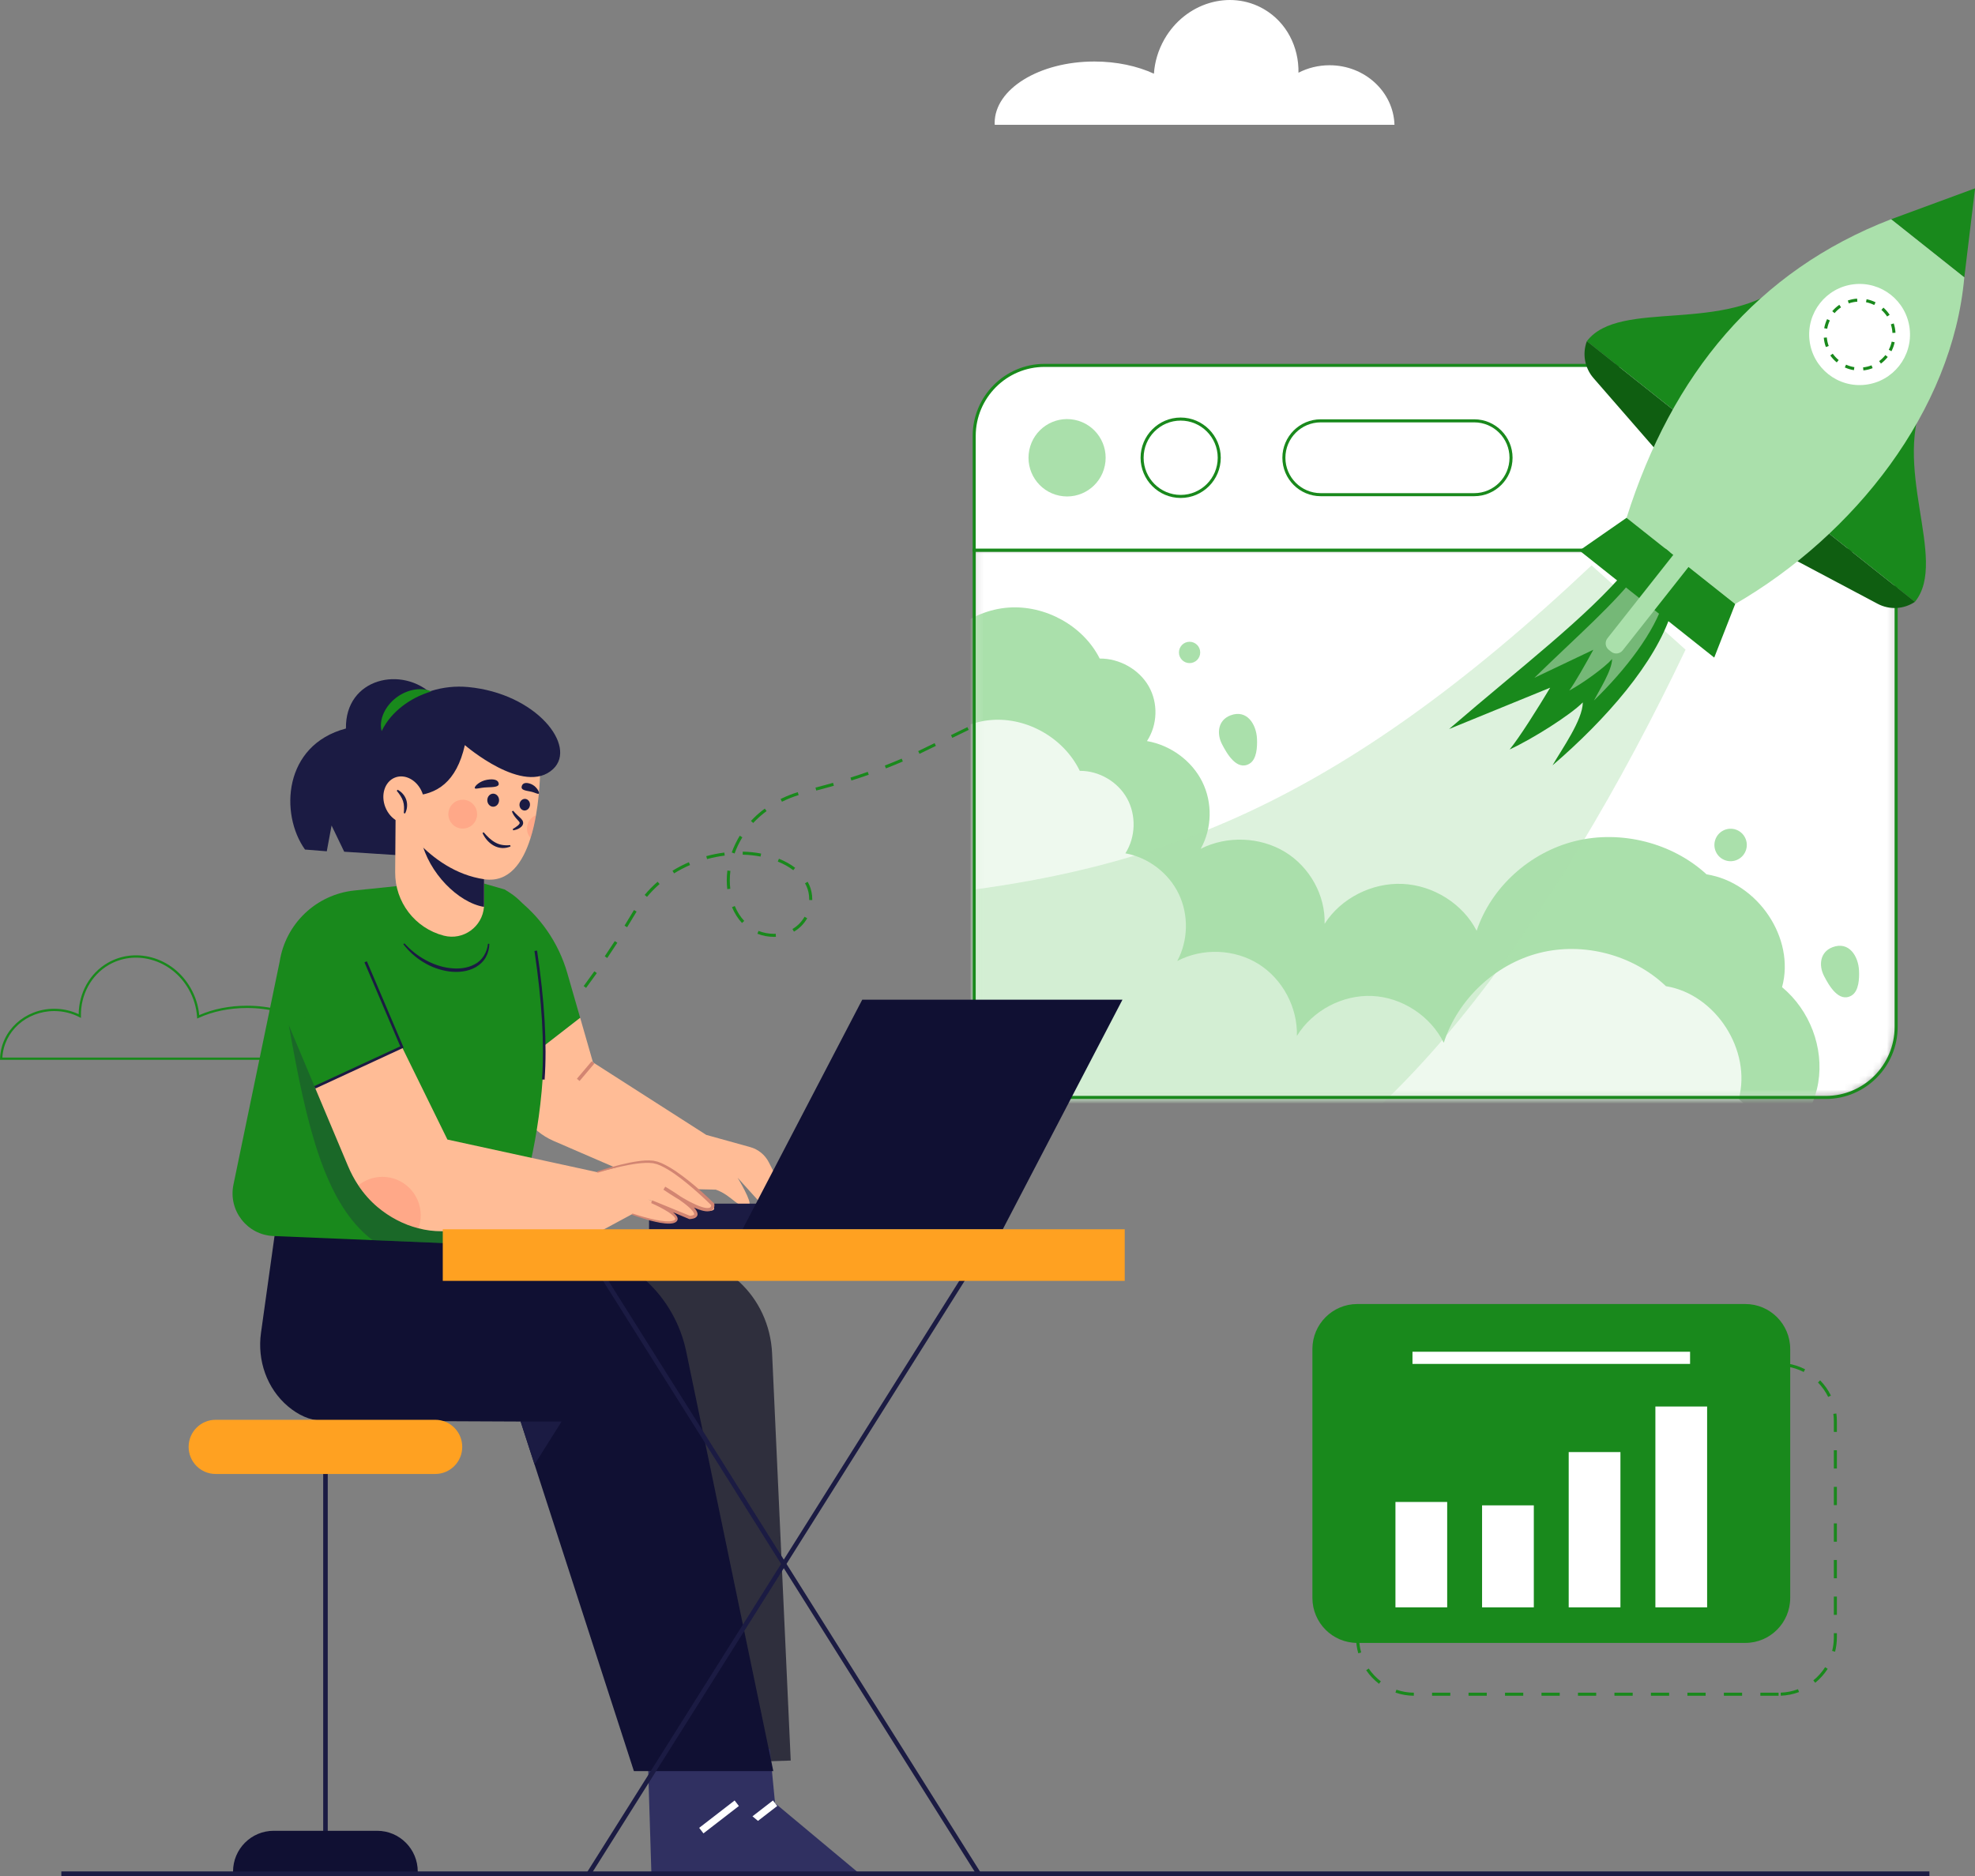<svg width="280" height="266" viewBox="0 0 280 266" fill="none" xmlns="http://www.w3.org/2000/svg">
<rect x="0" y="0" width="280" height="266" fill="#808080" stroke="none"/>
<g clip-path="url(#clip0_1214_1612)">
<path d="M69.189 155.442L68.891 155.129L70.761 153.34L71.059 153.653L69.189 155.442ZM72.924 151.851L72.621 151.543C73.229 150.943 73.838 150.324 74.434 149.701L74.745 150C74.146 150.626 73.534 151.249 72.924 151.851ZM76.515 148.104L76.196 147.813C76.768 147.184 77.344 146.532 77.907 145.876L78.233 146.16C77.666 146.815 77.089 147.471 76.515 148.104ZM79.902 144.17L79.569 143.895C80.107 143.238 80.65 142.558 81.181 141.875L81.52 142.141C80.986 142.826 80.441 143.509 79.902 144.17ZM83.091 140.073L82.746 139.816C83.251 139.134 83.763 138.429 84.263 137.721L84.615 137.972C84.111 138.681 83.599 139.388 83.091 140.073ZM86.09 135.837L85.733 135.595C86.216 134.88 86.692 134.161 87.159 133.437L87.521 133.672C87.052 134.396 86.575 135.119 86.09 135.837ZM109.7 132.838C108.906 132.838 108.102 132.684 107.378 132.394L107.539 131.993C108.213 132.262 108.959 132.406 109.7 132.406C109.807 132.396 109.886 132.404 109.98 132.399L110 132.831C109.9 132.836 109.781 132.83 109.7 132.838ZM112.562 132.1L112.346 131.726C113.056 131.315 113.649 130.713 114.065 129.985L114.439 130.199C113.986 130.993 113.337 131.652 112.562 132.1ZM88.907 131.476L88.541 131.247C88.995 130.514 89.441 129.776 89.881 129.034L90.251 129.255C89.81 130.001 89.362 130.741 88.907 131.476ZM105.194 130.874C104.615 130.248 104.138 129.494 103.776 128.631L104.172 128.463C104.514 129.28 104.963 129.99 105.51 130.58L105.194 130.874ZM115.153 127.623L114.722 127.614L114.723 127.498C114.723 126.85 114.592 126.215 114.342 125.662C114.277 125.519 114.206 125.377 114.129 125.24L114.504 125.027C114.589 125.176 114.666 125.328 114.735 125.484C115.009 126.093 115.154 126.79 115.154 127.498L115.153 127.623ZM91.725 127.17L91.394 126.892C91.953 126.222 92.571 125.593 93.23 125.021L93.513 125.347C92.871 125.904 92.27 126.518 91.725 127.17ZM103.109 126.072C103.06 125.662 103.035 125.242 103.035 124.822C103.035 124.363 103.064 123.897 103.122 123.433L103.55 123.487C103.493 123.933 103.466 124.382 103.466 124.822C103.466 125.225 103.49 125.627 103.536 126.02L103.109 126.072ZM95.567 123.834L95.34 123.466C96.071 123.011 96.852 122.605 97.66 122.256L97.831 122.653C97.043 122.994 96.281 123.392 95.567 123.834ZM112.47 123.39C111.843 122.911 111.102 122.498 110.269 122.16L110.429 121.759C111.3 122.11 112.074 122.544 112.731 123.046L112.47 123.39ZM100.242 121.811L100.128 121.394C100.97 121.164 101.833 120.993 102.693 120.886L102.747 121.315C101.907 121.419 101.064 121.586 100.242 121.811ZM107.828 121.451C107.011 121.296 106.16 121.206 105.294 121.185L105.305 120.753C106.192 120.775 107.068 120.867 107.908 121.028L107.828 121.451ZM104.145 121.016L103.74 120.87C104.034 120.051 104.417 119.252 104.877 118.496L105.244 118.723C104.8 119.451 104.429 120.222 104.145 121.016ZM106.78 116.693L106.465 116.399C106.591 116.264 106.718 116.131 106.851 115.999C107.332 115.52 107.863 115.067 108.428 114.654L108.683 115.003C108.135 115.406 107.621 115.844 107.154 116.309C107.025 116.433 106.901 116.561 106.78 116.693ZM110.859 113.679L110.667 113.291C111.446 112.904 112.265 112.577 113.1 112.321L113.225 112.735C112.412 112.984 111.615 113.302 110.859 113.679ZM115.72 112.09L115.613 111.671C116.456 111.455 117.293 111.228 118.104 110.997L118.221 111.412C117.407 111.645 116.566 111.873 115.72 112.09ZM120.705 110.668L120.575 110.255C121.406 109.992 122.23 109.719 123.023 109.441L123.166 109.849C122.368 110.13 121.541 110.405 120.705 110.668ZM125.598 108.951L125.443 108.548C126.25 108.234 127.053 107.905 127.829 107.57L128 107.966C127.217 108.304 126.41 108.636 125.598 108.951ZM130.359 106.888L130.173 106.499L132.499 105.367L132.686 105.756L130.359 106.888ZM135.012 104.621L134.824 104.232L137.149 103.098L137.337 103.487L135.012 104.621ZM139.662 102.353L139.475 101.963L141.8 100.829L141.988 101.218L139.662 102.353ZM144.313 100.086L144.125 99.697L146.451 98.562L146.638 98.951L144.313 100.086ZM148.964 97.817L148.776 97.428L151.101 96.293L151.289 96.683L148.964 97.817Z" fill="#19891C"/>
<path d="M141.016 17.43C141.016 17.52 141.016 17.605 141.026 17.695H197.698C197.551 13.009 193.483 9.251 188.496 9.251C186.897 9.251 185.397 9.637 184.087 10.311C184.156 6.664 182.408 3.171 179.19 1.297C174.36 -1.511 168.042 0.394 165.084 5.556C164.195 7.112 163.705 8.786 163.595 10.448C161.239 9.365 158.319 8.722 155.15 8.722C147.343 8.722 141.016 12.621 141.016 17.43Z" fill="white"/>
<path d="M46.731 150.276H0L0.005 150.108C0.129 146.141 3.511 143.034 7.703 143.034C8.9 143.034 10.086 143.3 11.153 143.803C11.184 140.767 12.735 138.002 15.246 136.541C17.117 135.453 19.328 135.173 21.473 135.75C23.808 136.378 25.779 137.919 27.021 140.089C27.711 141.296 28.121 142.588 28.244 143.935C30.235 143.061 32.57 142.601 35.018 142.601C41.492 142.601 46.758 145.875 46.758 149.897C46.758 149.976 46.758 150.052 46.748 150.132L46.731 150.276ZM0.336 149.95H46.434C46.434 149.933 46.434 149.914 46.434 149.897C46.434 146.053 41.313 142.926 35.016 142.926C32.529 142.926 30.16 143.411 28.166 144.325L27.952 144.424L27.937 144.19C27.845 142.809 27.442 141.484 26.739 140.253C25.539 138.159 23.638 136.672 21.387 136.067C19.325 135.512 17.201 135.781 15.407 136.824C12.925 138.268 11.418 141.043 11.475 144.064L11.48 144.336L11.239 144.211C10.158 143.654 8.936 143.36 7.702 143.36C3.746 143.359 0.543 146.241 0.336 149.95Z" fill="#19891C"/>
<mask id="mask0_1214_1612" style="mask-type:luminance" maskUnits="userSpaceOnUse" x="138" y="78" width="131" height="78">
<path d="M138.117 145.605C138.117 151.13 142.582 155.608 148.089 155.608H258.852C264.359 155.608 268.824 151.13 268.824 145.605V78H138.117V145.605Z" fill="white"/>
</mask>
<g mask="url(#mask0_1214_1612)">
<path d="M138.117 145.605C138.117 151.13 142.582 155.608 148.089 155.608H258.852C264.359 155.608 268.824 151.13 268.824 145.605V78H138.117V145.605Z" fill="white"/>
</g>
<mask id="mask1_1214_1612" style="mask-type:luminance" maskUnits="userSpaceOnUse" x="138" y="78" width="131" height="78">
<path d="M138.117 145.605C138.117 151.13 142.582 155.608 148.089 155.608H258.852C264.359 155.608 268.824 151.13 268.824 145.605V78H138.117V145.605Z" fill="white"/>
</mask>
<g mask="url(#mask1_1214_1612)">
<path d="M131.28 95.239C132.808 90.324 137.643 86.553 142.923 86.153C148.204 85.754 153.594 88.752 155.906 93.376C158.715 93.35 161.486 94.914 162.851 97.296C164.216 99.679 164.119 102.781 162.609 105.076C165.957 105.657 168.96 107.867 170.44 110.834C171.921 113.802 171.84 117.454 170.23 120.352C173.914 118.474 178.623 118.645 182.157 120.784C185.69 122.925 187.917 126.954 187.793 130.99C190.088 127.379 194.487 125.13 198.86 125.33C203.233 125.531 207.403 128.171 209.347 131.975C211.4 125.813 216.875 120.839 223.351 119.249C229.829 117.659 237.094 119.506 241.941 123.974C249.231 125.119 254.545 133.06 252.646 139.971C256.585 143.241 258.596 148.555 257.774 153.512C256.95 158.468 253.32 162.895 248.524 164.789L123.089 164.707L112.398 116.701L131.28 95.239Z" fill="#AAE0AB"/>
</g>
<mask id="mask2_1214_1612" style="mask-type:luminance" maskUnits="userSpaceOnUse" x="138" y="78" width="131" height="78">
<path d="M138.117 145.605C138.117 151.13 142.582 155.608 148.089 155.608H258.852C264.359 155.608 268.824 151.13 268.824 145.605V78H138.117V145.605Z" fill="white"/>
</mask>
<g mask="url(#mask2_1214_1612)">
<g opacity="0.8">
<path d="M129.289 111.183C130.77 106.267 135.443 102.493 140.545 102.088C145.647 101.683 150.853 104.678 153.082 109.3C155.797 109.273 158.472 110.832 159.789 113.215C161.106 115.598 161.011 118.7 159.549 120.995C162.783 121.574 165.683 123.781 167.112 126.748C168.541 129.715 168.46 133.366 166.901 136.265C170.461 134.384 175.012 134.552 178.425 136.689C181.838 138.826 183.985 142.855 183.863 146.89C186.081 143.277 190.334 141.024 194.559 141.221C198.784 141.418 202.809 144.055 204.686 147.858C206.673 141.695 211.967 136.715 218.226 135.121C224.485 133.526 231.504 135.368 236.184 139.833C243.225 140.971 248.353 148.908 246.512 155.821C250.315 159.087 252.256 164.399 251.456 169.357C250.656 174.315 247.145 178.743 242.512 180.64L121.324 180.659L111.031 132.66L129.289 111.183Z" fill="white"/>
</g>
</g>
<mask id="mask3_1214_1612" style="mask-type:luminance" maskUnits="userSpaceOnUse" x="138" y="78" width="131" height="78">
<path d="M138.117 145.605C138.117 151.13 142.582 155.608 148.089 155.608H258.852C264.359 155.608 268.824 151.13 268.824 145.605V78H138.117V145.605Z" fill="white"/>
</mask>
<g mask="url(#mask3_1214_1612)">
<path opacity="0.4" d="M225.635 80.165C189.331 114.414 163.587 123.648 131.155 126.95L129 161.534L163.044 173.206C192.779 172.342 221.329 129.16 238.965 92.116L225.635 80.165Z" fill="#AAE0AB"/>
<path d="M230.748 80.61C224.846 87.615 215.945 94.315 205.445 103.366L219.771 97.509C218.015 100.43 215.457 104.516 214.023 106.269C217.324 104.741 222.638 101.377 224.398 99.593C224.396 102.081 221.409 106.243 220.106 108.517C227.747 101.957 234.697 93.949 236.943 86.913L230.748 80.61Z" fill="#19891C"/>
<path opacity="0.4" d="M232.424 80.964C228.934 85.607 223.707 90.082 217.531 96.11L225.891 92.131C224.843 94.059 223.32 96.759 222.471 97.921C224.4 96.886 227.512 94.632 228.551 93.447C228.525 95.074 226.752 97.829 225.972 99.33C230.466 94.96 234.576 89.65 235.949 85.024L232.424 80.964Z" fill="white"/>
</g>
<path d="M178.207 104.758C178.253 105.84 178.205 107.668 177.128 108.294C175.328 109.34 173.911 106.802 173.251 105.526C172.463 104.002 172.665 102.112 174.447 101.433C176.802 100.535 178.121 102.736 178.207 104.758Z" fill="#AAE0AB"/>
<path d="M263.558 137.631C263.605 138.714 263.557 140.542 262.479 141.168C260.68 142.214 259.263 139.675 258.603 138.399C257.815 136.876 258.016 134.986 259.799 134.306C262.153 133.409 263.472 135.61 263.558 137.631Z" fill="#AAE0AB"/>
<path d="M168.649 94.023C169.482 94.023 170.157 93.346 170.157 92.51C170.157 91.674 169.482 90.997 168.649 90.997C167.816 90.997 167.141 91.674 167.141 92.51C167.141 93.346 167.816 94.023 168.649 94.023Z" fill="#AAE0AB"/>
<path d="M246.372 121.87C247.508 121.304 247.973 119.921 247.409 118.783C246.845 117.644 245.467 117.181 244.331 117.748C243.195 118.315 242.73 119.697 243.294 120.836C243.858 121.974 245.236 122.437 246.372 121.87Z" fill="#AAE0AB"/>
<path d="M258.847 155.825H148.086C142.468 155.825 137.898 151.241 137.898 145.605V77.784H269.036V145.605C269.034 151.241 264.464 155.825 258.847 155.825ZM138.328 78.217V145.605C138.328 151.002 142.704 155.392 148.084 155.392H258.847C264.227 155.392 268.603 151.002 268.603 145.605V78.217H138.328Z" fill="#19891C"/>
<path d="M258.85 51.81H148.089C142.582 51.81 138.117 56.287 138.117 61.814V78.002H268.824V61.814C268.822 56.287 264.357 51.81 258.85 51.81Z" fill="white"/>
<path d="M269.036 78.217H137.898V61.812C137.898 56.177 142.468 51.593 148.086 51.593H258.848C264.466 51.593 269.036 56.177 269.036 61.812V78.217ZM138.329 77.785H268.605V61.812C268.605 56.415 264.228 52.025 258.848 52.025H148.088C142.708 52.025 138.331 56.415 138.331 61.812V77.785H138.329Z" fill="#19891C"/>
<path d="M156.64 65.999C157.241 63.03 155.329 60.135 152.369 59.532C149.41 58.93 146.524 60.848 145.923 63.817C145.323 66.785 147.235 69.681 150.194 70.283C153.154 70.886 156.04 68.968 156.64 65.999Z" fill="#AAE0AB"/>
<path d="M171.255 68.784C173.39 66.642 173.39 63.17 171.255 61.028C169.12 58.886 165.658 58.886 163.522 61.028C161.387 63.17 161.387 66.642 163.522 68.784C165.658 70.927 169.12 70.927 171.255 68.784Z" fill="white"/>
<path d="M167.386 70.607C164.253 70.607 161.703 68.049 161.703 64.906C161.703 61.762 164.253 59.204 167.386 59.204C170.52 59.204 173.07 61.762 173.07 64.906C173.07 68.049 170.52 70.607 167.386 70.607ZM167.386 59.637C164.49 59.637 162.134 62.001 162.134 64.906C162.134 67.811 164.49 70.174 167.386 70.174C170.282 70.174 172.639 67.811 172.639 64.906C172.639 62.001 170.282 59.637 167.386 59.637Z" fill="#19891C"/>
<path d="M209.001 70.14H187.233C184.351 70.14 182.016 67.797 182.016 64.906C182.016 62.014 184.351 59.671 187.233 59.671H209.001C211.883 59.671 214.219 62.014 214.219 64.906C214.219 67.797 211.883 70.14 209.001 70.14Z" fill="white"/>
<path d="M209.005 70.356H187.238C184.242 70.356 181.805 67.911 181.805 64.906C181.805 61.9 184.242 59.455 187.238 59.455H209.005C212.001 59.455 214.439 61.9 214.439 64.906C214.439 67.911 212.001 70.356 209.005 70.356ZM187.236 59.888C184.478 59.888 182.234 62.139 182.234 64.906C182.234 67.672 184.478 69.924 187.236 69.924H209.004C211.762 69.924 214.006 67.672 214.006 64.906C214.006 62.139 211.762 59.888 209.004 59.888H187.236Z" fill="#19891C"/>
<path d="M253.431 39.877C244.702 47.543 229.647 42.258 224.969 48.38L238.336 58.998L253.431 39.877Z" fill="#19891C"/>
<path d="M224.971 48.381C224.302 50.167 224.664 52.177 225.916 53.614L235.388 64.497L238.339 59L224.971 48.381Z" fill="#0F5E11"/>
<path d="M273.212 55.593C267.775 65.874 276.353 79.363 271.485 85.334L258.117 74.715L273.212 55.593Z" fill="#19891C"/>
<path d="M271.486 85.334C269.907 86.396 267.873 86.503 266.193 85.611L253.461 78.856L258.119 74.715L271.486 85.334Z" fill="#0F5E11"/>
<path d="M280.012 26.702L268.109 31.086L278.486 39.329L280.012 26.702Z" fill="#19891C"/>
<path d="M278.482 39.329C276.819 58.22 262.905 75.849 246.003 85.64L230.602 73.418C237.064 53.022 249.099 38.426 268.103 31.084L278.482 39.329Z" fill="#AAE0AB"/>
<path d="M230.603 73.418L223.922 78.059L243.03 93.238L246.003 85.64L230.603 73.418Z" fill="#19891C"/>
<path d="M264.482 54.551C268.402 54.083 271.202 50.516 270.736 46.583C270.27 42.651 266.714 39.842 262.794 40.309C258.873 40.777 256.073 44.344 256.54 48.277C257.006 52.21 260.562 55.019 264.482 54.551Z" fill="white"/>
<path d="M264.178 52.521L264.134 52.09C264.544 52.047 264.946 51.949 265.332 51.798L265.487 52.201C265.066 52.367 264.625 52.474 264.178 52.521ZM262.832 52.486C262.386 52.416 261.951 52.286 261.543 52.099L261.72 51.705C262.096 51.874 262.493 51.994 262.899 52.059L262.832 52.486ZM266.664 51.553L266.409 51.205C266.738 50.96 267.036 50.671 267.293 50.346L267.631 50.614C267.35 50.968 267.026 51.285 266.664 51.553ZM260.4 51.387C260.05 51.098 259.742 50.766 259.481 50.399L259.833 50.149C260.071 50.484 260.353 50.788 260.674 51.053L260.4 51.387ZM268.157 49.799L267.774 49.6C267.964 49.234 268.105 48.843 268.193 48.438L268.614 48.53C268.519 48.973 268.365 49.398 268.157 49.799ZM258.856 49.205C258.7 48.781 258.602 48.338 258.562 47.887L258.992 47.849C259.028 48.262 259.118 48.668 259.261 49.056L258.856 49.205ZM268.295 47.206C268.274 46.791 268.198 46.382 268.071 45.99L268.481 45.857C268.621 46.286 268.702 46.732 268.726 47.183L268.295 47.206ZM259.045 46.614L258.621 46.538C258.7 46.092 258.838 45.66 259.031 45.252L259.421 45.437C259.245 45.81 259.118 46.206 259.045 46.614ZM267.54 44.876C267.314 44.532 267.043 44.218 266.733 43.941L267.019 43.617C267.357 43.918 267.654 44.262 267.9 44.639L267.54 44.876ZM260.091 44.401L259.764 44.121C260.057 43.776 260.393 43.472 260.765 43.218L261.009 43.576C260.669 43.806 260.36 44.084 260.091 44.401ZM265.713 43.249C265.344 43.064 264.951 42.931 264.547 42.851L264.63 42.428C265.071 42.516 265.501 42.663 265.904 42.864L265.713 43.249ZM262.108 43.019L261.967 42.611C262.391 42.464 262.836 42.372 263.286 42.341L263.317 42.774C262.905 42.801 262.498 42.884 262.108 43.019Z" fill="#19891C"/>
<path d="M228.42 92.41L228.079 92.138C227.579 91.741 227.494 91.006 227.889 90.504L241.293 73.523C241.689 73.022 242.422 72.937 242.922 73.333L243.263 73.605C243.763 74.002 243.848 74.737 243.453 75.239L230.049 92.219C229.653 92.723 228.92 92.808 228.42 92.41Z" fill="#AAE0AB"/>
<path d="M252.154 240.442H249.568V240.01H252.154V240.442ZM246.982 240.442H244.397V240.01H246.982V240.442ZM241.811 240.442H239.226V240.01H241.811V240.442ZM236.64 240.442H234.054V240.01H236.64V240.442ZM231.469 240.442H228.883V240.01H231.469V240.442ZM226.297 240.442H223.712V240.01H226.297V240.442ZM221.126 240.442H218.541V240.01H221.126V240.442ZM215.955 240.442H213.369V240.01H215.955V240.442ZM210.784 240.442H208.198V240.01H210.784V240.442ZM205.612 240.442H203.027V240.01H205.612V240.442ZM200.44 240.442C199.547 240.434 198.671 240.285 197.835 239.996L197.975 239.588C198.767 239.86 199.598 240.003 200.445 240.01L200.44 240.442ZM252.466 240.437L252.45 240.005C253.295 239.974 254.12 239.808 254.906 239.512L255.058 239.917C254.227 240.228 253.357 240.404 252.466 240.437ZM195.504 238.746C194.798 238.205 194.186 237.558 193.686 236.823L194.043 236.579C194.517 237.276 195.098 237.89 195.766 238.404L195.504 238.746ZM257.351 238.601L257.08 238.265C257.735 237.733 258.299 237.103 258.752 236.393L259.114 236.626C258.635 237.375 258.04 238.039 257.351 238.601ZM192.564 234.421C192.355 233.686 192.25 232.924 192.25 232.151V231.796H192.681V232.151C192.681 232.882 192.781 233.607 192.977 234.302L192.564 234.421ZM260.166 234.195L259.748 234.088C259.907 233.458 259.988 232.806 259.988 232.151V231.568H260.419V232.151C260.419 232.843 260.334 233.529 260.166 234.195ZM192.681 229.204H192.25V226.61H192.681V229.204ZM260.419 228.974H259.988V226.381H260.419V228.974ZM192.681 224.017H192.25V221.423H192.681V224.017ZM260.419 223.787H259.988V221.193H260.419V223.787ZM192.681 218.829H192.25V216.235H192.681V218.829ZM260.419 218.599H259.988V216.005H260.419V218.599ZM192.681 213.642H192.25V211.048H192.681V213.642ZM260.419 213.412H259.988V210.818H260.419V213.412ZM192.681 208.454H192.25V205.86H192.681V208.454ZM260.419 208.224H259.988V205.63H260.419V208.224ZM192.681 203.266H192.25V201.539C192.25 201.245 192.266 200.946 192.297 200.652L192.726 200.697C192.696 200.975 192.681 201.259 192.681 201.537V203.266ZM260.419 203.036H259.988V201.537C259.988 201.183 259.964 200.825 259.917 200.474L260.345 200.417C260.395 200.785 260.419 201.162 260.419 201.537V203.036ZM193.388 198.272L192.995 198.093C193.364 197.283 193.858 196.542 194.465 195.888L194.78 196.182C194.205 196.803 193.736 197.506 193.388 198.272ZM259.186 198.072C258.816 197.316 258.326 196.626 257.735 196.023L258.042 195.72C258.666 196.357 259.181 197.085 259.573 197.882L259.186 198.072ZM196.756 194.641L196.549 194.262C197.328 193.834 198.168 193.536 199.042 193.379L199.117 193.804C198.29 193.953 197.495 194.235 196.756 194.641ZM255.717 194.536C254.967 194.152 254.165 193.892 253.333 193.766L253.396 193.339C254.276 193.472 255.122 193.745 255.913 194.15L255.717 194.536ZM250.783 193.678H248.198V193.246H250.783V193.678ZM245.612 193.678H243.026V193.246H245.612V193.678ZM240.441 193.678H237.855V193.246H240.441V193.678ZM235.27 193.678H232.684V193.246H235.27V193.678ZM230.098 193.678H227.513V193.246H230.098V193.678ZM224.927 193.678H222.341V193.246H224.927V193.678ZM219.756 193.678H217.17V193.246H219.756V193.678ZM214.585 193.678H211.999V193.246H214.585V193.678ZM209.413 193.678H206.828V193.246H209.413V193.678ZM204.242 193.678H201.656V193.246H204.242V193.678Z" fill="#19891C"/>
<path d="M247.438 232.95H192.425C188.91 232.95 186.062 230.091 186.062 226.567V191.281C186.062 187.756 188.912 184.899 192.425 184.899H247.438C250.953 184.899 253.801 187.757 253.801 191.281V226.567C253.801 230.091 250.953 232.95 247.438 232.95Z" fill="#19891C"/>
<path d="M205.17 212.965H197.836V227.907H205.17V212.965Z" fill="white"/>
<path d="M217.452 213.446H210.117V227.909H217.452V213.446Z" fill="white"/>
<path d="M229.733 205.891H222.398V227.909H229.733V205.891Z" fill="white"/>
<path d="M242.022 199.431H234.688V227.907H242.022V199.431Z" fill="white"/>
<path d="M239.605 191.665H200.25V193.391H239.605V191.665Z" fill="white"/>
<path d="M80.432 137.99C79.186 133.653 76.545 129.85 72.924 127.172L71.469 126.096L72.703 151.73L82.252 144.319L80.432 137.99Z" fill="#19891C"/>
<path d="M111.12 168.971L108.998 164.804C108.46 163.749 107.507 162.968 106.368 162.651L100.126 160.917L84.068 150.632L82.253 144.318L72.703 151.73L72.789 153.53C72.963 157.142 75.171 160.337 78.481 161.771L94.074 168.518L101.486 168.684C103.874 169.511 104.698 171.576 106.18 170.832C106.732 170.555 104.573 166.99 104.573 166.99L108.155 170.955L111.12 168.971Z" fill="#FFBC96"/>
<path d="M83.888 150.477L81.789 152.956L82.166 153.277L84.265 150.798L83.888 150.477Z" fill="#D28572"/>
<path d="M83.188 179.355L94.871 178.321C102.476 177.647 109.092 183.808 109.463 191.909L112.103 249.632L95.986 250.135L83.188 179.355Z" fill="#2F2F3D"/>
<path d="M97.281 249.561L97.776 265.504H121.657L109.88 255.674L109.139 247.991L97.281 249.561Z" fill="#303061"/>
<path d="M109.586 255.29L104.562 259.173L105.165 259.958L110.189 256.075L109.586 255.29Z" fill="white"/>
<path d="M91.852 249.561L92.345 265.504H116.227L104.45 255.674L103.709 247.991L91.852 249.561Z" fill="#303061"/>
<path d="M104.149 255.29L99.125 259.172L99.728 259.957L104.752 256.075L104.149 255.29Z" fill="white"/>
<path d="M109.634 251.129H89.87L75.783 207.648L73.811 201.562L45.647 201.437C43.907 201.413 42.242 200.604 40.829 199.411C37.835 196.877 36.456 192.897 36.999 189.006L39.469 171.325L81.311 176.782C89.247 177.818 95.654 183.777 97.285 191.633L109.634 251.129Z" fill="#101033"/>
<path d="M79.618 201.562L75.784 207.65L73.812 201.562H79.618Z" fill="#1B1B43"/>
<path d="M74.445 168.124C74.242 168.942 74.03 169.76 73.812 170.583L72.33 176.654L52.812 175.842L38.76 175.257C35.035 175.103 32.337 171.635 33.097 167.97L39.65 136.342C40.489 130.964 44.843 126.824 50.244 126.264L66.278 124.609L71.466 126.096C76.531 128.823 76.536 133.764 76.777 137.001C77.839 151.168 76.531 159.748 74.445 168.124Z" fill="#19891C"/>
<path opacity="0.3" d="M61.212 167.113C61.009 167.931 74.03 169.76 73.813 170.583L72.331 176.654L52.812 175.842C45.993 170.682 43.439 159.454 40.953 145.387L61.212 167.113Z" fill="#1B1B43"/>
<path d="M57.33 133.758C58.185 134.678 59.158 135.479 60.246 136.077C61.331 136.675 62.51 137.113 63.732 137.258C64.94 137.417 66.217 137.314 67.277 136.736C68.362 136.195 69.053 135.052 69.182 133.814L69.375 133.826C69.368 134.472 69.206 135.13 68.884 135.712C68.56 136.295 68.065 136.777 67.489 137.111C66.328 137.786 64.95 137.907 63.668 137.744C62.379 137.564 61.137 137.113 60.036 136.439C58.928 135.776 57.959 134.894 57.18 133.881L57.33 133.758Z" fill="#1B1B43"/>
<path d="M77.211 153.082L76.842 153.056C77.197 148.069 76.837 141.941 75.773 134.839L76.141 134.784C77.208 141.912 77.568 148.067 77.211 153.082Z" fill="#1B1B43"/>
<path d="M110.38 170.666H92.016V174.301H110.38V170.666Z" fill="#1B1B43"/>
<path d="M142.167 174.301H105.273L122.239 141.751H159.132L142.167 174.301Z" fill="#101033"/>
<path d="M61.398 98.587C57.074 94.312 48.921 96.109 49.045 103.295C40.151 105.65 39.658 115.439 43.24 120.458L46.328 120.705L47.008 117.049L48.799 120.767L57.445 121.324L61.398 98.587Z" fill="#1B1B43"/>
<path d="M68.629 114.572V128.227C68.629 128.351 68.624 128.469 68.614 128.588C68.402 131.398 65.689 133.387 62.917 132.668C58.83 131.608 55.989 127.898 56.024 123.665L56.093 114.57H68.629V114.572Z" fill="#FFBC96"/>
<path d="M68.629 120.475V128.227C68.629 128.351 68.624 128.469 68.613 128.588C64.971 127.988 60.762 123.76 59.734 119.156L68.629 120.475Z" fill="#1B1B43"/>
<path d="M75.99 115.583C75.802 116.669 75.551 117.779 75.215 118.834C74.127 122.299 72.176 125.173 68.682 124.673C60.47 123.494 55.898 115.007 55.898 115.007L61.516 108.564L65.286 103.478L76.587 108.375C76.588 108.375 76.647 111.841 75.99 115.583Z" fill="#FFBC96"/>
<path d="M58.328 112.837C61.932 112.721 64.719 110.88 65.903 105.651C65.903 105.651 74.303 112.92 78.421 109.038C81.869 105.787 76.02 98.307 66.338 97.414C62.811 97.089 59.295 98.194 56.532 100.416C51.839 104.188 51.389 112.962 55.776 115.998L58.328 112.837Z" fill="#1B1B43"/>
<path d="M54.107 103.667C53.871 102.813 54.047 101.867 54.428 101.052C54.814 100.233 55.408 99.517 56.119 98.963C56.829 98.408 57.663 98.012 58.539 97.827C59.413 97.647 60.34 97.675 61.147 98.028C60.312 98.298 59.592 98.583 58.913 98.934C58.235 99.282 57.611 99.684 57.025 100.138C56.441 100.592 55.898 101.097 55.41 101.67C54.919 102.245 54.488 102.877 54.107 103.667Z" fill="#19891C"/>
<path d="M58.507 116.582C59.948 116.003 60.551 114.118 59.854 112.372C59.157 110.625 57.424 109.678 55.983 110.257C54.543 110.835 53.94 112.72 54.637 114.467C55.334 116.213 57.067 117.16 58.507 116.582Z" fill="#FFBC96"/>
<path d="M57.246 115.287C57.308 114.684 57.312 114.111 57.138 113.587C56.967 113.06 56.634 112.6 56.25 112.128L56.371 111.978C56.929 112.27 57.403 112.792 57.605 113.437C57.808 114.082 57.72 114.784 57.431 115.344L57.246 115.287Z" fill="#1B1B43"/>
<path d="M70.754 113.46C70.754 113.972 70.38 114.387 69.92 114.387C69.46 114.387 69.086 113.972 69.086 113.46C69.086 112.948 69.46 112.533 69.92 112.533C70.38 112.533 70.754 112.948 70.754 113.46Z" fill="#1B1B43"/>
<path d="M75.131 114.189C75.076 114.64 74.7 114.967 74.293 114.917C73.886 114.867 73.6 114.459 73.655 114.007C73.71 113.556 74.086 113.229 74.493 113.279C74.901 113.33 75.186 113.738 75.131 114.189Z" fill="#1B1B43"/>
<path d="M70.706 111.134C70.739 111.566 70.049 111.608 69.032 111.639C68.015 111.67 67.312 111.984 67.305 111.711C67.296 111.438 68.049 110.734 69.053 110.565C70.085 110.388 70.666 110.618 70.706 111.134Z" fill="#1B1B43"/>
<path d="M73.953 111.55C73.878 111.977 74.385 112.086 75.137 112.219C75.888 112.351 76.374 112.735 76.412 112.465C76.45 112.194 75.973 111.421 75.247 111.151C74.499 110.872 74.042 111.044 73.953 111.55Z" fill="#1B1B43"/>
<path d="M72.751 114.959C72.944 115.196 73.157 115.4 73.378 115.611L73.711 115.922C73.826 116.027 73.95 116.142 74.062 116.316C74.117 116.404 74.16 116.518 74.167 116.646C74.178 116.776 74.136 116.901 74.085 116.997C73.971 117.189 73.835 117.302 73.686 117.4C73.392 117.596 73.071 117.675 72.763 117.736L72.69 117.556C72.956 117.383 73.221 117.229 73.426 117.051C73.525 116.963 73.621 116.856 73.656 116.774C73.693 116.691 73.683 116.664 73.636 116.567C73.526 116.387 73.247 116.145 73.064 115.894C72.864 115.645 72.685 115.362 72.578 115.05L72.751 114.959Z" fill="#1B1B43"/>
<path d="M68.567 118.011C69.072 118.588 69.597 119.123 70.23 119.463C70.857 119.813 71.575 119.911 72.331 119.828L72.383 120.015C72.017 120.177 71.606 120.266 71.188 120.241C70.771 120.224 70.359 120.098 69.997 119.897C69.268 119.491 68.73 118.834 68.406 118.116L68.567 118.011Z" fill="#1B1B43"/>
<path opacity="0.2" d="M65.602 117.485C66.728 117.485 67.641 116.569 67.641 115.439C67.641 114.31 66.728 113.394 65.602 113.394C64.475 113.394 63.562 114.31 63.562 115.439C63.562 116.569 64.475 117.485 65.602 117.485Z" fill="#FE5B52"/>
<path opacity="0.2" d="M75.995 115.583C75.807 116.669 75.556 117.779 75.219 118.834C74.904 118.472 74.711 118 74.711 117.48C74.711 116.619 75.244 115.886 75.995 115.583Z" fill="#FE5B52"/>
<path d="M52.73 139.769L40.953 145.386L44.645 154.17L56.994 148.457L52.73 139.769Z" fill="#19891C"/>
<path d="M96.351 170.229C96.025 170.065 95.82 169.956 95.82 169.956L95.938 169.722C95.938 169.722 96.155 169.828 96.47 169.997L96.351 170.229Z" fill="#C5C5FF"/>
<path d="M101.229 171.45C100.849 172.204 97.934 170.87 96.575 170.201C97.629 170.786 99.442 171.936 98.635 172.565C97.987 173.067 96.555 172 91.861 170.047C92.573 170.385 96.767 172.387 95.71 173.146C94.559 173.969 89.618 172.155 89.618 172.155L85.335 174.465H80.394L62.616 174.58C61.499 174.585 60.392 174.441 59.32 174.163C57.21 173.623 55.224 172.572 53.539 171.159C52.477 170.267 51.562 169.221 50.796 168.071C50.224 167.208 49.734 166.281 49.329 165.315L44.641 154.172L56.988 148.457L63.431 161.578L84.678 166.207L90.608 164.72C91.883 164.398 93.686 164.938 94.808 165.628C97.544 167.307 101.585 170.732 101.229 171.45Z" fill="#FFBC96"/>
<path opacity="0.2" d="M59.649 172.318C59.649 172.968 59.535 173.587 59.329 174.161C57.219 173.622 55.233 172.571 53.547 171.158C52.485 170.266 51.57 169.219 50.805 168.07C51.739 167.316 52.925 166.864 54.214 166.864C57.217 166.866 59.649 169.304 59.649 172.318Z" fill="#FE5B52"/>
<path d="M84.648 166.114C86.122 165.623 87.615 165.199 89.139 164.879C89.901 164.722 90.671 164.594 91.457 164.547C91.85 164.525 92.248 164.533 92.65 164.578C92.848 164.618 93.046 164.67 93.245 164.717C93.433 164.784 93.617 164.86 93.803 164.931C95.249 165.588 96.508 166.529 97.727 167.495C98.944 168.469 100.093 169.515 101.21 170.604L101.262 170.655L101.272 170.719C101.312 170.954 101.284 171.17 101.155 171.39C101.076 171.481 100.993 171.583 100.886 171.626C100.783 171.692 100.679 171.718 100.578 171.734C100.167 171.801 99.811 171.716 99.468 171.625C98.78 171.434 98.168 171.12 97.549 170.817C96.944 170.492 96.347 170.155 95.77 169.792C95.182 169.442 94.624 169.052 94.052 168.68L94.314 168.261C95.324 168.863 96.308 169.494 97.247 170.21C97.714 170.573 98.176 170.945 98.573 171.431C98.668 171.561 98.764 171.69 98.83 171.867C98.866 171.95 98.887 172.055 98.888 172.169C98.88 172.289 98.842 172.415 98.761 172.508C98.606 172.688 98.418 172.75 98.259 172.788C98.094 172.832 97.94 172.84 97.783 172.856L97.735 172.861L97.682 172.839L92.317 170.584L92.478 170.205C93.322 170.596 94.145 171.016 94.929 171.533C95.311 171.808 95.713 172.055 95.996 172.529C96.06 172.648 96.106 172.832 96.041 173.003C95.973 173.169 95.842 173.274 95.722 173.331C95.474 173.458 95.224 173.484 94.984 173.497C94.022 173.52 93.119 173.293 92.224 173.072C91.331 172.835 90.452 172.557 89.585 172.24L89.651 172.059C90.518 172.349 91.4 172.607 92.288 172.82C93.174 173.018 94.086 173.216 94.967 173.171C95.387 173.153 95.889 172.968 95.684 172.69C95.491 172.365 95.093 172.088 94.727 171.844C93.969 171.358 93.143 170.95 92.316 170.582L92.476 170.203L97.859 172.41L97.757 172.392C97.89 172.377 98.026 172.37 98.144 172.335C98.264 172.309 98.363 172.256 98.395 172.214C98.471 172.185 98.369 171.919 98.201 171.718C97.859 171.301 97.408 170.933 96.954 170.585C96.039 169.894 95.056 169.268 94.064 168.685L94.326 168.267C94.894 168.631 95.444 169.026 96.023 169.372C96.594 169.733 97.177 170.067 97.768 170.387C98.364 170.682 98.968 170.992 99.592 171.166C99.898 171.255 100.224 171.317 100.484 171.272L100.579 171.255C100.609 171.246 100.626 171.229 100.652 171.218C100.709 171.201 100.726 171.156 100.765 171.128C100.814 171.054 100.834 170.916 100.819 170.815L100.881 170.93C99.788 169.849 98.637 168.811 97.451 167.831C96.261 166.859 95.02 165.917 93.652 165.273L93.129 165.066C92.952 165.023 92.774 164.972 92.595 164.933C92.228 164.886 91.85 164.874 91.471 164.889C90.711 164.921 89.949 165.026 89.192 165.166C87.679 165.448 86.181 165.837 84.707 166.292L84.648 166.114Z" fill="#D28572"/>
<path d="M44.718 154.339L44.562 154.002L56.748 148.363L51.671 136.449L52.013 136.304L57.229 148.55L44.718 154.339Z" fill="#1B1B43"/>
<path d="M46.467 206.519H45.82V262.365H46.467V206.519Z" fill="#1B1B43"/>
<path d="M61.702 208.997H30.572C28.457 208.997 26.742 207.277 26.742 205.155C26.742 203.033 28.457 201.313 30.572 201.313H61.702C63.816 201.313 65.532 203.033 65.532 205.155C65.532 207.279 63.816 208.997 61.702 208.997Z" fill="#FFA121"/>
<path d="M59.228 266H33.039V265.366C33.039 262.175 35.618 259.59 38.796 259.59H53.469C56.649 259.59 59.226 262.177 59.226 265.366V266H59.228Z" fill="#101033"/>
<path d="M83.812 177.716L83.266 178.062L138.444 265.801L138.991 265.455L83.812 177.716Z" fill="#1B1B43"/>
<path d="M138.441 177.725L83.242 265.443L83.789 265.789L138.988 178.071L138.441 177.725Z" fill="#1B1B43"/>
<path d="M159.455 174.301H62.773V181.616H159.455V174.301Z" fill="#FFA121"/>
<path d="M273.538 265.351H8.695V266H273.538V265.351Z" fill="#1B1B43"/>
</g>
<defs>
<clipPath id="clip0_1214_1612">
<rect width="280" height="266" fill="white"/>
</clipPath>
</defs>
</svg>
